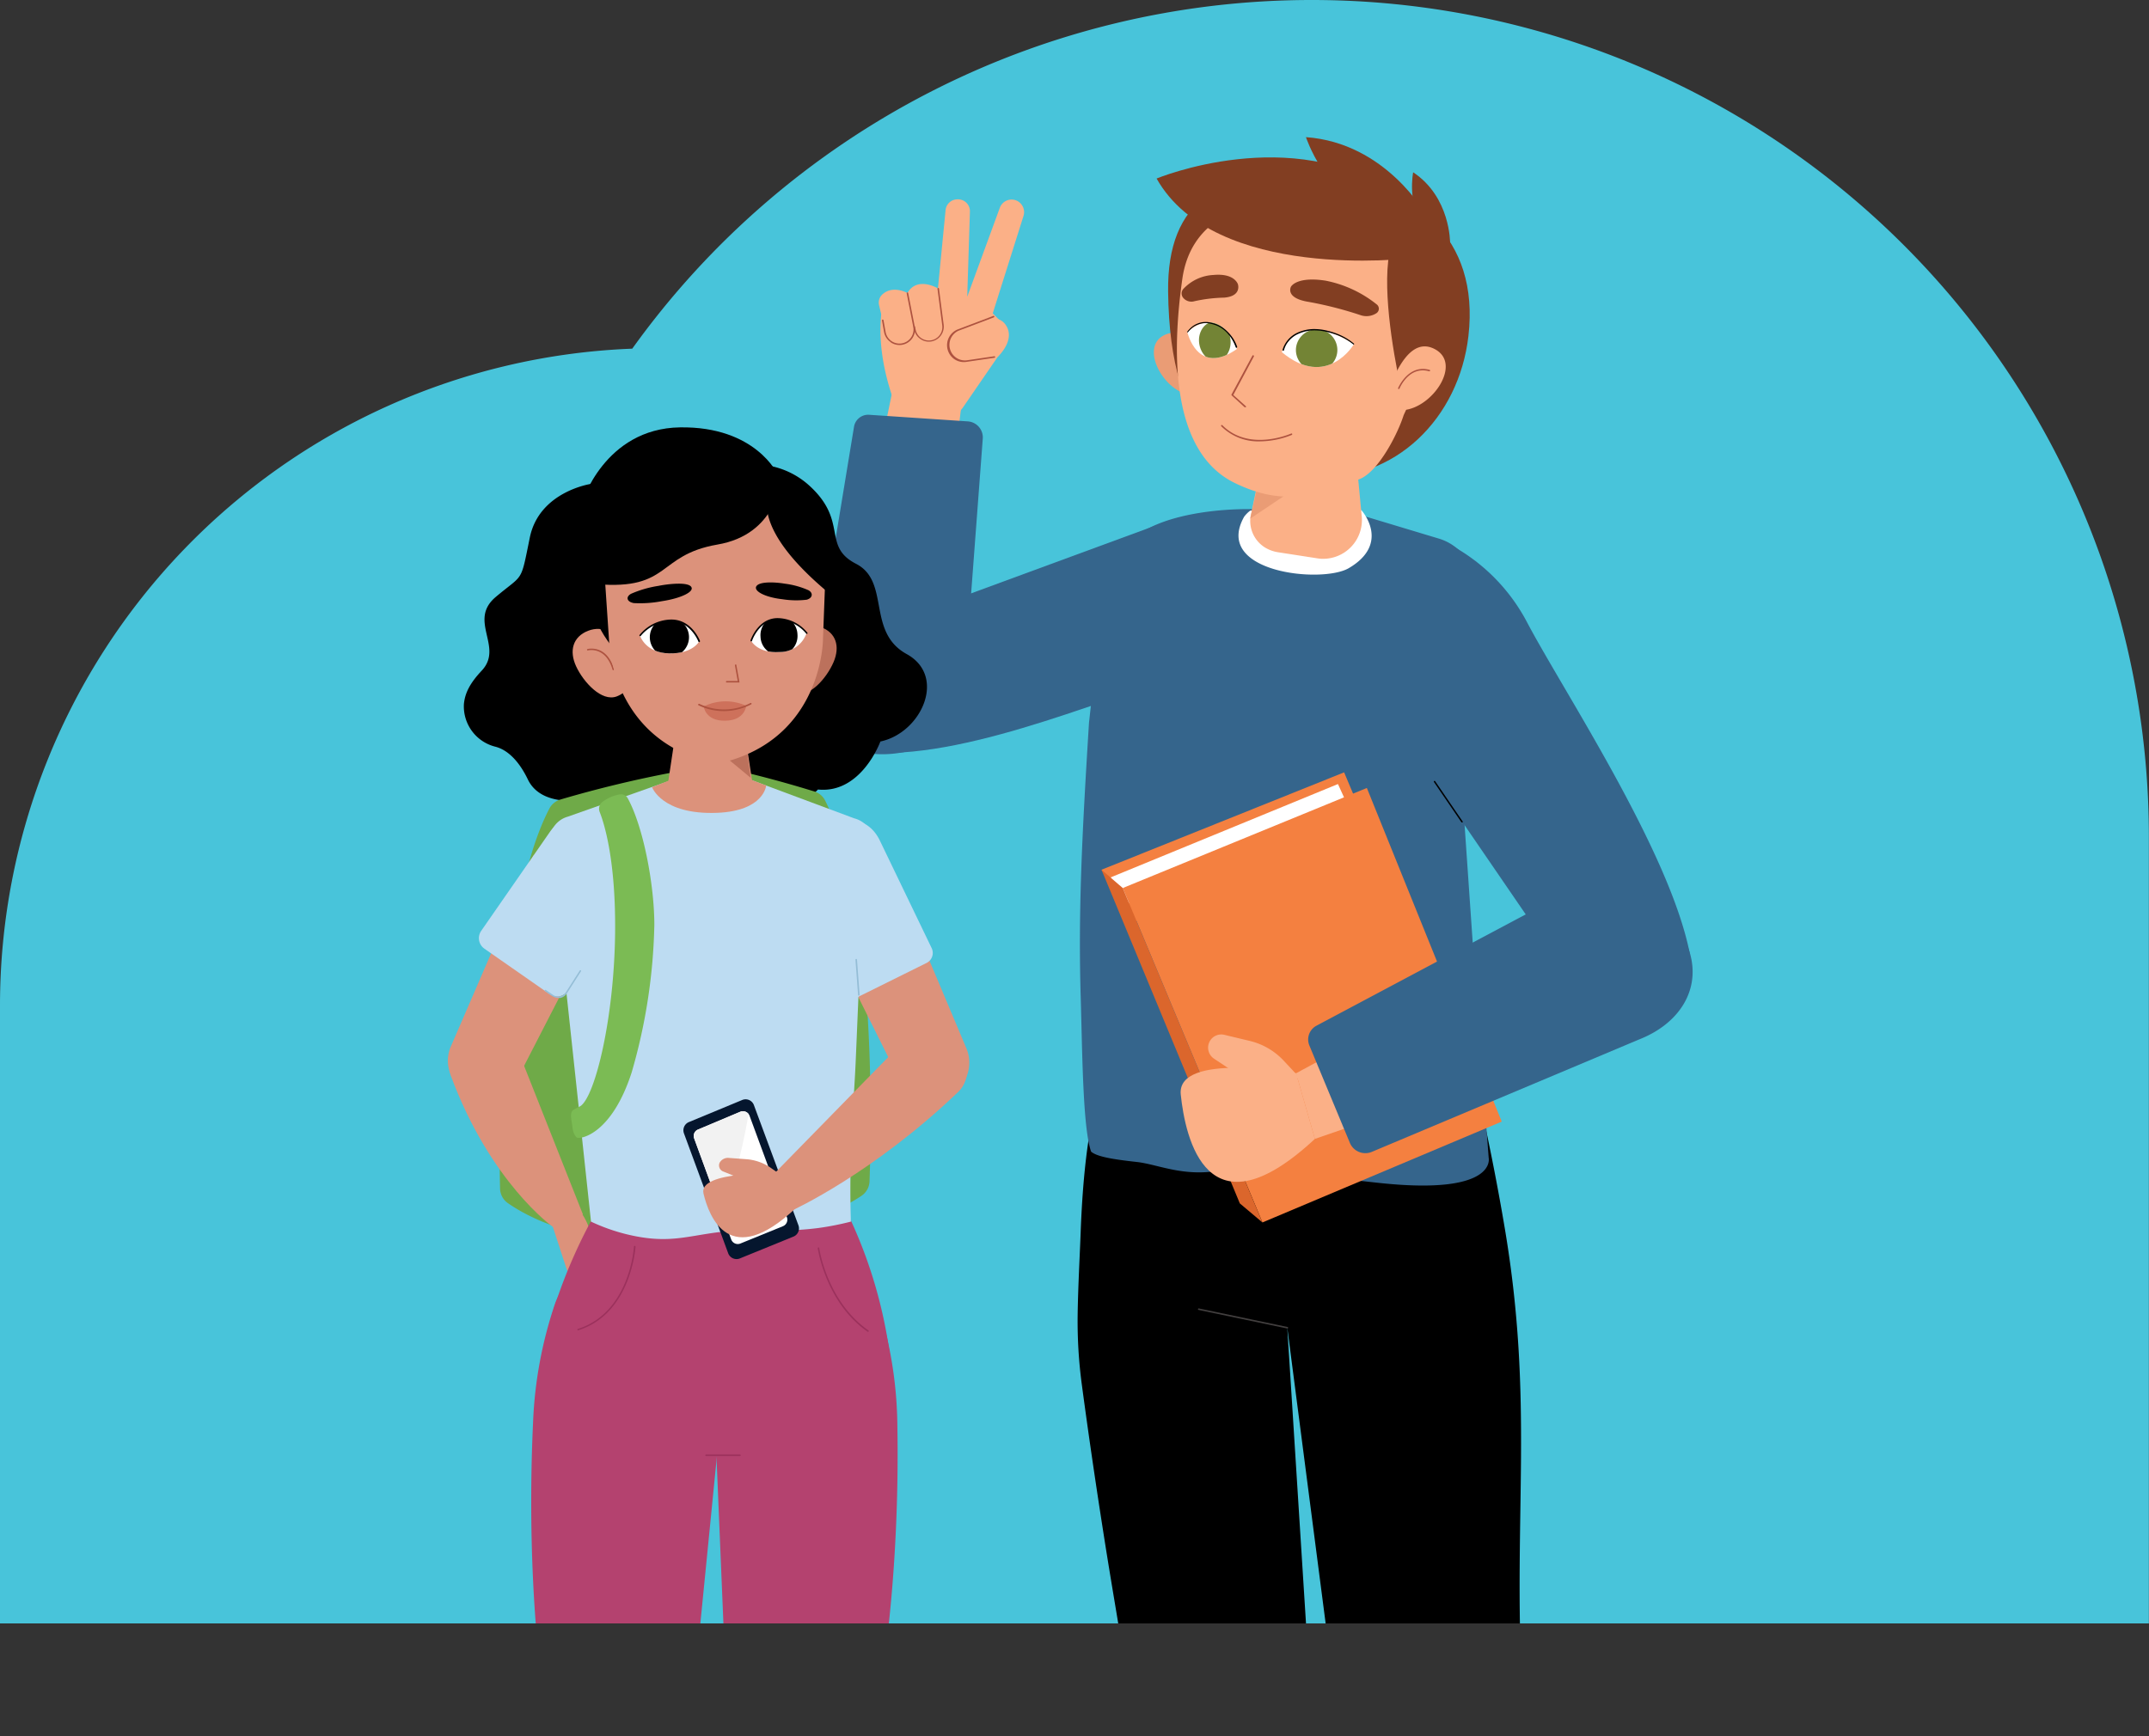<svg xmlns="http://www.w3.org/2000/svg" xmlns:xlink="http://www.w3.org/1999/xlink" viewBox="0 0 362.02 292.54"><rect x="0" y="0" width="362.02" height="292.54" fill="#333333" stroke="none"/><defs><style>.cls-1{fill:none;}.cls-2{fill:#fff;}.cls-3{fill:#48c4da;}.cls-4{clip-path:url(#clip-path);}.cls-5{fill:#423f3f;}.cls-6{fill:#35658c;}.cls-7{fill:#fbb087;}.cls-8{fill:#ad523f;}.cls-9{fill:#f48040;}.cls-10{fill:#db662c;}.cls-11{fill:#ea9c75;}.cls-12{fill:#823e22;}.cls-13{clip-path:url(#clip-path-2);}.cls-14{fill:#738435;}.cls-15{clip-path:url(#clip-path-3);}.cls-16{fill:#6faa48;}.cls-17{fill:#dc927b;}.cls-18{fill:#b4426f;}.cls-19{fill:#9b315c;}.cls-20{fill:#bddcf2;}.cls-21{fill:#94bdd6;}.cls-22{fill:#bc715c;}.cls-23{fill:#ce715b;}.cls-24{clip-path:url(#clip-path-4);}.cls-25{clip-path:url(#clip-path-5);}.cls-26{fill:#05162e;}.cls-27{clip-path:url(#clip-path-6);}.cls-28{fill:#f2f2f2;}.cls-29{fill:#7bbb54;}</style><clipPath id="clip-path"><polyline id="SVGID" class="cls-1" points="3.47 9.97 3.47 273.54 83.52 273.54 102.67 273.54 224.95 273.54 353.64 273.54 365.48 273.54 365.48 9.27"/></clipPath><clipPath id="clip-path-2"><path class="cls-2" d="M215.93,59.33s2.45-7.51,12.15-1.33C228.08,58,223.54,65.68,215.93,59.33Z"/></clipPath><clipPath id="clip-path-3"><path class="cls-2" d="M208.37,58.8s-2.52-7.75-8.35-2.87C200,55.93,201.71,63.5,208.37,58.8Z"/></clipPath><clipPath id="clip-path-4"><path class="cls-2" d="M117.78,108.07s-1.41-3.42-4.72-3.53a6.69,6.69,0,0,0-5.25,2.55s.88,2.91,4.9,3S117.78,108.07,117.78,108.07Z"/></clipPath><clipPath id="clip-path-5"><path class="cls-2" d="M126.52,107.94s1.23-3.45,4.35-3.66a6.25,6.25,0,0,1,5,2.4,4.72,4.72,0,0,1-4.54,3.18C127.58,110.11,126.52,107.94,126.52,107.94Z"/></clipPath><clipPath id="clip-path-6"><path class="cls-2" d="M116.92,191.77l6.26,17.08a1.18,1.18,0,0,0,1.55.68l7.17-2.92a1.19,1.19,0,0,0,.66-1.52L126.27,188a1.19,1.19,0,0,0-1.57-.67l-7.13,3A1.17,1.17,0,0,0,116.92,191.77Z"/></clipPath></defs><g id="Capa_2" data-name="Capa 2"><g id="propuesta_página_nueva" data-name="propuesta página nueva"><g id="propósitos"><path class="cls-3" d="M221,0h0A140.79,140.79,0,0,0,106.51,58.75,110.74,110.74,0,0,0,0,169.41V273.54H362V141A141,141,0,0,0,221,0Z"/><g class="cls-4"><path d="M256.38,283.87c-1.44-29.1,2-47.87-2.88-76.88-2.21-13.13-4.67-23.66-6.31-30.2l-26.58-3-30.65,3s-6.76-.16-7.91,30.79c-.15,4.09-.44,9.21-.51,14a80.12,80.12,0,0,0,.7,11.69c.8,6,1.92,13.94,3.37,23.27,2.41,15.54,3.38,19.54,4.31,28l30.81.39-3.88-61.26,8,61.69Z"/><path class="cls-5" d="M216.85,223.85h0l-14.94-3.13a.14.14,0,0,1-.1-.15.13.13,0,0,1,.15-.1l14.95,3.13a.13.13,0,0,1,.09.15A.13.13,0,0,1,216.85,223.85Z"/><path class="cls-6" d="M224.84,101.48s-11.48,9-23.79,11.93S164.29,127.73,147,126.83l8.85-24,41.13-15.13Z"/><polygon class="cls-7" points="161.94 68.44 159.84 85.86 146.38 85.04 150.33 65.92 161.94 68.44"/><path class="cls-7" d="M156.31,70.56a5.2,5.2,0,0,0,5.9-1.89l6.52-9.49a4.44,4.44,0,0,0-.58-5.46l-.91-.93,5.16-16.34a2.13,2.13,0,0,0-1.17-2.66h0a2.11,2.11,0,0,0-2.8,1.22L162.94,50l.45-14.31a2,2,0,0,0-2.1-2.1h0a2,2,0,0,0-2,1.84L158,48.65l-7.74,1.53a2.11,2.11,0,0,0-1.66,1.71c-.39,2.35-.74,7.46,1.61,14.61a5.11,5.11,0,0,0,3.44,3.32Z"/><path class="cls-7" d="M158,48.59s-3.48-2.1-5.14.78L154,55.75a2.41,2.41,0,0,0,2.85,2h0a2.41,2.41,0,0,0,1.93-2.63Z"/><path class="cls-7" d="M152.87,49.37s-2.54-1.43-4.31.32a1.87,1.87,0,0,0-.47,1.75l1.11,4.66a2.46,2.46,0,0,0,3,1.82h0A2.47,2.47,0,0,0,154,55Z"/><path class="cls-8" d="M150.05,57.65A2.62,2.62,0,0,1,148.94,56l-.36-2a.12.12,0,0,1,.1-.15.12.12,0,0,1,.15.1l.36,2a2.37,2.37,0,0,0,4.22,1,2.35,2.35,0,0,0,.45-1.81l-1.12-5.72a.12.12,0,0,1,.1-.14.12.12,0,0,1,.15.1l1.12,5.71a2.62,2.62,0,0,1-4.06,2.59Z"/><path class="cls-8" d="M155,57.08a2.47,2.47,0,0,1-1-1.53l-.1-.44a.13.13,0,1,1,.25,0l.1.43a2.27,2.27,0,0,0,4.47-.79l-.79-6.09a.12.12,0,0,1,.11-.14.12.12,0,0,1,.14.11l.79,6.09a2.54,2.54,0,0,1-2,2.8A2.46,2.46,0,0,1,155,57.08Z"/><path class="cls-7" d="M166.19,53.93l-5.61,2.37a2.46,2.46,0,0,0-.78,3.7h0a2.47,2.47,0,0,0,2.71.81l5.58-.7s3.18-2.91,1.24-5.49A2.49,2.49,0,0,0,166.19,53.93Z"/><path class="cls-8" d="M160.8,60.54a2.87,2.87,0,0,1,.6-5.06l5.94-2.25a.12.12,0,0,1,.16.07.13.13,0,0,1-.07.17l-5.94,2.25a2.62,2.62,0,0,0,1.31,5l4.7-.69a.12.12,0,0,1,.14.1.13.13,0,0,1-.1.15l-4.7.69A2.87,2.87,0,0,1,160.8,60.54Z"/><path class="cls-6" d="M162.39,116.05l3.17-42.17A2.71,2.71,0,0,0,163,71l-16.57-1.11a2.42,2.42,0,0,0-2.56,2l-6.81,41.4c-.46,7.73,3.73,13.45,10.78,13.78h0C154.2,127.39,163.88,123.82,162.39,116.05Z"/><path class="cls-6" d="M242.28,90.72l-16.93-5.1-14.68.17s-18.19-.53-22.34,8.06a17.78,17.78,0,0,0-1.47,4.82c-2.71,15-3.31,22.6-3.4,23-1.18,18.93-1.84,31.89-1.4,46.5.27,9.18.35,22,1.75,25.88,1,.87,3.8,1.31,7.69,1.74s8.58,2.95,15.73,1.05c0,0,4.49.21,24.82,2.45s18.73-4.22,18.73-4.22L248.52,165l-1.85-26.77c-.32-14.9,7.12-36.48-.36-45A8.66,8.66,0,0,0,242.28,90.72Z"/><path class="cls-2" d="M229.37,86s5,5.55-2.17,9.74c-4.51,2.63-22.95.75-17.6-8.69a5.21,5.21,0,0,1,1-1l14.58-1.79Z"/><path class="cls-6" d="M239.68,93.6a2.85,2.85,0,0,1,4.12-2.08,31.39,31.39,0,0,1,13.4,13.24c6,11.43,24.05,38.55,27.46,55.9l-25.13-2.93-24.36-35.55Z"/><path d="M246.31,138.57a.12.12,0,0,1-.1,0l-4.63-6.78a.13.13,0,0,1,0-.18.13.13,0,0,1,.17,0l4.63,6.78a.13.13,0,0,1,0,.18A.08.08,0,0,1,246.31,138.57Z"/><polygon class="cls-9" points="185.56 146.55 226.43 130.14 230.55 139.93 190.64 155.51 185.56 146.55"/><polygon class="cls-2" points="227.51 136.76 225.39 132.11 187.07 147.85 189.37 152.51 227.51 136.76"/><polygon class="cls-9" points="189.14 149.63 212.67 205.98 252.98 188.99 230.26 132.77 189.14 149.63"/><polygon class="cls-10" points="189.14 149.63 185.56 146.55 208.86 202.77 212.67 205.98 189.14 149.63"/><polygon class="cls-7" points="246.81 165.45 218.34 180.84 221.51 191.9 251.43 181.58 246.81 165.45"/><path class="cls-7" d="M218.34,180.84s-20.19-3.66-19.43,3.6,4.38,24.4,22.6,7.46Z"/><path class="cls-7" d="M219,181.67l-2.73-2.93a11.49,11.49,0,0,0-5.87-3.38l-4.17-1a2.21,2.21,0,0,0-2.48,1.18h0a2.22,2.22,0,0,0,.76,2.84l6,4Z"/><path class="cls-6" d="M265,149.83l-43.23,23a2.63,2.63,0,0,0-1.19,3.34l6.82,16.4a2.82,2.82,0,0,0,3.69,1.52l45-18.93c7.35-2.88,10.84-9.21,8.14-15.87h0C281.78,153.36,271.53,145.13,265,149.83Z"/><line class="cls-6" x1="257.06" y1="154.06" x2="264.99" y2="149.83"/><path class="cls-11" d="M202.84,64.82a14,14,0,0,0-1.16-5.11c-1-2.24-2.61-4.43-5.28-3.36-4.55,1.83-.62,9.3,3.88,10.16,1.32.25,2.6-.6,2.56-1.69Z"/><path class="cls-12" d="M196.78,49.1c.29,24.74,10.45,30.38,24.35,31.25s24.65-9.91,26.24-23.73c1.93-16.69-9.25-25.18-23.08-26.79C205.26,27.63,196.61,33.91,196.78,49.1Z"/><path class="cls-7" d="M228.52,77.79,229.4,87a6.54,6.54,0,0,1-6.83,7.15,6.73,6.73,0,0,1-.77-.09l-6.45-1a6,6,0,0,1-2.22-.79,5.26,5.26,0,0,1-2.33-5.88l1.79-8.53Z"/><polygon class="cls-11" points="210.62 87.38 226.34 76.86 214.62 69.34 210.62 87.38"/><path class="cls-7" d="M229.19,35.54a35.4,35.4,0,0,0-14.09-1.65c-6.34.61-14.55,3.34-15.93,13.14-2.32,16.35-.48,29.84,8.86,34.36,7.17,3.47,12.51,2.81,21.05-.68,3.18-1.3,6.41-7.67,7.38-10.76l3.93-8.51S250.91,42.52,229.19,35.54Z"/><path class="cls-8" d="M209.75,68.61a.16.16,0,0,1-.09,0l-2.19-2a.13.13,0,0,1,0-.16L211,59.89a.13.13,0,0,1,.17,0,.12.12,0,0,1,.06.17l-3.47,6.49,2.11,1.89a.13.13,0,0,1,0,.18A.15.15,0,0,1,209.75,68.61Z"/><path class="cls-12" d="M208.54,47.9s.68,2-2.31,2.25a25.53,25.53,0,0,0-5,.6,1.8,1.8,0,0,1-1.95-.62h0a1.15,1.15,0,0,1,.07-1.45,7.43,7.43,0,0,1,5.08-2.35C208,46,208.54,47.9,208.54,47.9Z"/><path class="cls-12" d="M217.48,48.3s-1.1,1.94,3.05,2.58a63.78,63.78,0,0,1,8.63,2.21,3.06,3.06,0,0,0,2.76-.35h0a.91.91,0,0,0,0-1.45,19.85,19.85,0,0,0-8.62-4C218.41,46.53,217.48,48.3,217.48,48.3Z"/><path class="cls-2" d="M215.93,59.33s2.45-7.51,12.15-1.33C228.08,58,223.54,65.68,215.93,59.33Z"/><g class="cls-13"><path class="cls-14" d="M218.35,58.45a3.49,3.49,0,1,0,4.08-2.91A3.54,3.54,0,0,0,218.35,58.45Z"/></g><path class="cls-2" d="M208.37,58.8s-2.52-7.75-8.35-2.87C200,55.93,201.71,63.5,208.37,58.8Z"/><g class="cls-15"><path class="cls-14" d="M207.29,57.24c.18,1.82-.84,3.42-2.28,3.57s-2.77-1.21-3-3,.83-3.43,2.28-3.58S207.1,55.41,207.29,57.24Z"/></g><path d="M200,55.9a4.44,4.44,0,0,1,.79-.83,3.55,3.55,0,0,1,1-.57,3.36,3.36,0,0,1,1.13-.24,3.21,3.21,0,0,1,1.15.13h0a5.32,5.32,0,0,1,2.67,1.45,6.93,6.93,0,0,1,1,1.2,6.86,6.86,0,0,1,.67,1.39.13.13,0,0,1-.08.16.12.12,0,0,1-.16-.08h0a7.35,7.35,0,0,0-.63-1.33,6.51,6.51,0,0,0-.91-1.18,5.37,5.37,0,0,0-1.17-.9,5.17,5.17,0,0,0-1.39-.52h0a3.27,3.27,0,0,0-1.08-.14,3.71,3.71,0,0,0-1.09.22,3.64,3.64,0,0,0-1,.54,4.86,4.86,0,0,0-.78.79.06.06,0,0,1-.09,0A.05.05,0,0,1,200,55.9Z"/><path class="cls-8" d="M212.23,74.37a8.84,8.84,0,0,1-6.51-2.56.13.13,0,0,1,.18-.18c4.51,4.57,11.54,1.45,11.61,1.42a.13.13,0,0,1,.17.06.13.13,0,0,1-.06.17A14.63,14.63,0,0,1,212.23,74.37Z"/><path d="M228,58.05a10,10,0,0,0-3-1.69,12.6,12.6,0,0,0-1.67-.47,8.35,8.35,0,0,0-1.71-.22,6.63,6.63,0,0,0-3.31.78,4.51,4.51,0,0,0-1.28,1.1A4,4,0,0,0,216.3,59h0a.11.11,0,0,1-.15.09.12.12,0,0,1-.09-.15h0a4.61,4.61,0,0,1,2.19-2.72,6.71,6.71,0,0,1,3.42-.77,9.11,9.11,0,0,1,1.74.23,12.16,12.16,0,0,1,1.69.5,10.14,10.14,0,0,1,3,1.73.06.06,0,0,1,0,.09A.06.06,0,0,1,228,58.05Z"/><path class="cls-12" d="M236.68,68.46s-9.9-39.15,6.25-29.81l3.56,15.78-1.71,11.25Z"/><path class="cls-7" d="M233.9,67a14.66,14.66,0,0,1,1.85-5.25c1.33-2.25,3.3-4.36,6-2.9,4.58,2.48-.48,9.89-5.34,10.25-1.43.1-2.68-1-2.5-2.1Z"/><path class="cls-8" d="M235.6,65.55h0a.12.12,0,0,1-.07-.17s1.7-4.06,5.29-3.06a.12.12,0,0,1,.09.15.13.13,0,0,1-.16.09c-3.37-.94-4.92,2.76-5,2.92A.12.12,0,0,1,235.6,65.55Z"/><path class="cls-12" d="M237.5,43.52s-32.84,4-42.66-13.44c0,0,22.89-9.49,40,2.52Z"/><path class="cls-12" d="M240.24,36.23S233.53,24.08,220,23.11c0,0,3.15,9.59,11.05,12.65S240.24,36.23,240.24,36.23Z"/><path class="cls-12" d="M244.28,40.9s.07-7.7-6.22-11.87c0,0-1.09,5.49,1.89,9.13S244.28,40.9,244.28,40.9Z"/><path d="M121.93,79.26a13.72,13.72,0,0,1,14.38,2.54C143,87.87,138.39,92,144.21,95s1.73,11.47,8.53,15.21,2.48,13.28-4.43,14.73c0,0-3.2,8.83-10.52,8.09,0,0-6.65,7.62-19.89,3L113,134.16Z"/><path class="cls-16" d="M126.43,207.49c1.87-.14,11.37-1.09,18.7-6a3.07,3.07,0,0,0,1.35-2.42c.3-8.08,1.24-46.75-7.46-64.14a3,3,0,0,0-1.81-1.56,196.62,196.62,0,0,0-19.16-4.89,3.9,3.9,0,0,0-4.64,4.23l7.85,73.53h0s3,1,4.38,1.25Z"/><path class="cls-17" d="M162.79,176.62l-14.51-34.44-13,7.13,16.2,32.52a6.24,6.24,0,0,0,8.31,2.83h0A6.24,6.24,0,0,0,162.79,176.62Z"/><path d="M99.58,81.53s-8.74,1.26-10.33,9.06-1,6-5.74,10S84.91,109,81.15,113c-1.93,2.06-2.82,3.72-3,5.63a7,7,0,0,0,5.35,7.2c2.22.6,4.06,2.67,5.42,5.5,2.7,5.62,12,3,12,3s8.91,5,14.27,1.11-3.58-56.41-3.58-56.41Z"/><path class="cls-16" d="M104.18,209c-1.88-.17-11.36-1.24-18.63-6.28a3.07,3.07,0,0,1-1.31-2.45c-.2-8.07-.63-46.75,8.29-64a3.12,3.12,0,0,1,1.84-1.54,196.32,196.32,0,0,1,19.22-4.63,3.89,3.89,0,0,1,4.58,4.29l-8.81,73.42h0s-3,.94-4.39,1.19Z"/><path class="cls-17" d="M87.54,177.7,98.2,204.63l-5.09,2.08s-10.51-7.45-17.17-25.47c-1-2.86,1.31-6.74,4.29-7.47h0C83,173.08,86.77,175,87.54,177.7Z"/><path class="cls-17" d="M95.22,201.72a10.21,10.21,0,0,1,4.38,6.59l2.89,3.37a1.39,1.39,0,0,1,.07,1.78h0a1.25,1.25,0,0,1-1.8.11l-2-1.72.33.87a7.11,7.11,0,0,0,2.7,3.37l3.47,2.28a1.39,1.39,0,0,1,.63,1.18h0a1.15,1.15,0,0,1-1.7,1l-4.87-2.42a8,8,0,0,1-4-4.7l-3.59-11Z"/><path class="cls-17" d="M75.88,176.49l14-32.37,13,7.08L87.2,181.71A6.17,6.17,0,0,1,79,184.2h0A6,6,0,0,1,75.88,176.49Z"/><path class="cls-18" d="M109.84,211.61c-7.94-.8-14.52,2.76-16.37,8.14a70.88,70.88,0,0,0-3.67,19.91c-.91,19.51.35,36.39,1.68,45.14.67,4.44,6.12,7.77,12.64,7.74h0c6.63,0,12.18-3.54,12.78-8.08L123,222.85c.72-5.52-4.92-10.42-12.9-11.22Z"/><path class="cls-18" d="M133.46,211.72c8.08-.53,12.88,3.17,14.6,8.58a69.37,69.37,0,0,1,3.11,19.95c.34,19.46-1.46,36.21-3.07,44.88-.81,4.4-6.45,7.54-13.06,7.29h0c-6.74-.26-12.27-3.94-12.74-8.47l-2.56-61.47c-.57-5.53,5.31-10.22,13.44-10.74Z"/><path class="cls-18" d="M143.26,205.48H99.72s-6.07,10.59-8.21,22.16l23.92,11a15.79,15.79,0,0,0,11.48,0l23-10.32A79,79,0,0,0,143.26,205.48Z"/><path class="cls-19" d="M124.65,245.33h-5.71a.12.12,0,0,1-.12-.13.12.12,0,0,1,.12-.12h5.71a.12.12,0,0,1,.13.12A.13.13,0,0,1,124.65,245.33Z"/><path class="cls-19" d="M97.39,224.17a.12.12,0,0,1-.12-.09.12.12,0,0,1,.08-.16c8.75-2.75,9.45-13.76,9.45-13.87a.13.13,0,0,1,.26,0c0,.11-.72,11.29-9.63,14.09Z"/><path class="cls-19" d="M146.25,224.4l-.08,0c-7.09-4.93-8.4-14-8.41-14.07a.12.12,0,0,1,.1-.14.13.13,0,0,1,.15.11c0,.09,1.31,9,8.31,13.89a.13.13,0,0,1,0,.18A.12.12,0,0,1,146.25,224.4Z"/><path class="cls-20" d="M143.52,168.49l12.56-6.23a1.88,1.88,0,0,0,.87-2.5l-8.76-18.19c-2.18-4.39-6.76-4.12-11.15-1.94h0a8.89,8.89,0,0,0-4,11.91l8,16.1A1.89,1.89,0,0,0,143.52,168.49Z"/><path class="cls-20" d="M120.05,129l-24.41,8.61a4.13,4.13,0,0,0-2.85,5.15l6.77,63.08a31.82,31.82,0,0,0,7.65,2.49c8.1,1.53,10.58-1.38,21.77-1.07a49.61,49.61,0,0,0,8.93-.35,48.4,48.4,0,0,0,5.43-1.07c-.36-11.25.52-20.35.8-26.79.64-14.25,1-29.19,2.84-36a4.25,4.25,0,0,0-3.07-5.16Z"/><path class="cls-17" d="M109.85,132.64l9.8-3.85,9.42,3.57s-.35,4.29-8.29,4.6C111.5,137.31,109.85,132.64,109.85,132.64Z"/><path class="cls-21" d="M144.11,161.71a.13.13,0,0,1,.26,0l.44,5.92a.12.12,0,0,1-.12.13.08.08,0,0,1-.07,0,.13.13,0,0,1-.07-.1"/><path class="cls-20" d="M92.6,167.52l-11-7.67a2.16,2.16,0,0,1-.54-3l11.57-16.67c2.8-4,6.86-2.89,10.89-.09h0a7.11,7.11,0,0,1,3.16,11L95.61,167A2.16,2.16,0,0,1,92.6,167.52Z"/><path class="cls-21" d="M94,168.13a1.81,1.81,0,0,1-1-.32L91.79,167a.14.14,0,0,1,0-.18.13.13,0,0,1,.18,0l1.18.81a1.5,1.5,0,0,0,1.18.24,1.54,1.54,0,0,0,1-.68l2.35-3.68a.13.13,0,0,1,.18,0,.13.13,0,0,1,0,.17l-2.35,3.68a1.75,1.75,0,0,1-1.16.8A1.47,1.47,0,0,1,94,168.13Z"/><path d="M131,79.93s-3.67-8.11-16.44-7.92S98,84.78,98,84.78l18.73,9.85Z"/><path class="cls-22" d="M132.19,108.91c-1.15,2.69-1,7,1.56,7.91s5.52-2.57,6.67-5.25.39-5-2.15-5.91S133.35,106.23,132.19,108.91Z"/><path class="cls-17" d="M105.21,109.35c1.23,2.65,2.31,6.59-1.33,8-2.53.94-5.59-2.41-6.82-5.06s-.54-5,2-6S104,106.7,105.21,109.35Z"/><path class="cls-8" d="M103.32,112.93a.14.14,0,0,1-.13-.09c-1.17-4-4.12-3.25-4.15-3.24a.12.12,0,0,1-.15-.09.12.12,0,0,1,.08-.15s3.22-.86,4.47,3.4a.13.13,0,0,1-.09.16Z"/><path d="M140.27,97.53c.16,10.77-8.7,19.63-19.8,19.8S99.08,108.47,98.92,97.7s9.89-19.21,21-19.37S140.11,86.76,140.27,97.53Z"/><polygon class="cls-17" points="114.76 117.14 112.26 133.75 127.03 133.75 124.48 116.97 114.76 117.14"/><polygon class="cls-22" points="117.33 123.49 126.46 131.06 125.19 121.85 117.33 123.49"/><path class="cls-17" d="M120.23,80.72h0c-9.87.14-18.48,7.6-18.34,16.65l.73,10.85s.43,15.38,15.7,19.84a8.9,8.9,0,0,0,5.21-.08c15.13-4.9,15.11-20.3,15.11-20.3l.41-10.86C138.92,87.78,130.09,80.57,120.23,80.72Z"/><path class="cls-23" d="M118.54,119s.22,2.49,3.62,2.44,3.55-2.55,3.55-2.55Z"/><path class="cls-8" d="M122.39,115a.13.13,0,0,1,0-.25l1.89,0-.47-2.62a.13.13,0,1,1,.25,0l.5,2.77a.1.1,0,0,1,0,.1.12.12,0,0,1-.09,0l-2,0Z"/><path class="cls-2" d="M117.78,108.07s-1.41-3.42-4.72-3.53a6.69,6.69,0,0,0-5.25,2.55s.88,2.91,4.9,3S117.78,108.07,117.78,108.07Z"/><g class="cls-24"><path d="M109.47,107.26a3.3,3.3,0,1,0,3.41-3.19A3.31,3.31,0,0,0,109.47,107.26Z"/></g><path d="M117.78,108.2a.12.12,0,0,1-.12-.08s-1.3-3.45-4.58-3.45h0a6.83,6.83,0,0,0-5.15,2.49.13.13,0,0,1-.18,0,.13.13,0,0,1,0-.18,7,7,0,0,1,5.35-2.59h0c3.46,0,4.8,3.57,4.82,3.61a.13.13,0,0,1-.08.16Z"/><path class="cls-2" d="M126.52,107.94s1.23-3.45,4.35-3.66a6.25,6.25,0,0,1,5,2.4,4.72,4.72,0,0,1-4.54,3.18C127.58,110.11,126.52,107.94,126.52,107.94Z"/><g class="cls-25"><path d="M134.34,106.89a3.24,3.24,0,0,1-2.91,3.5,3.19,3.19,0,0,1-3.31-3.09,3.23,3.23,0,0,1,2.91-3.5A3.19,3.19,0,0,1,134.34,106.89Z"/></g><path d="M126.52,108.07h0a.14.14,0,0,1-.09-.16s1.19-3.67,4.47-3.76A6.54,6.54,0,0,1,136,106.6a.13.13,0,0,1,0,.18.12.12,0,0,1-.17,0,6.31,6.31,0,0,0-4.92-2.34c-3.1.08-4.22,3.54-4.24,3.57A.11.11,0,0,1,126.52,108.07Z"/><path d="M110.91,98.72a18.44,18.44,0,0,0-4.62,1.34c-.89.51-.73,1.34.48,1.56a19.52,19.52,0,0,0,4.72-.32c3.29-.5,5.36-1.57,5-2.33C116.07,98,112.63,98.37,110.91,98.72Z"/><path d="M132.21,98.35a14.08,14.08,0,0,1,4,1.11c.8.46.71,1.3-.31,1.59a14.83,14.83,0,0,1-4.08-.08c-2.86-.32-4.7-1.29-4.46-2.07C127.73,97.89,130.71,98.09,132.21,98.35Z"/><path class="cls-23" d="M125.71,118.93a8.36,8.36,0,0,0-7.17.11S122.49,120.66,125.71,118.93Z"/><path class="cls-8" d="M121.93,119.82a9.55,9.55,0,0,1-4.29-1,.12.12,0,0,1,0-.17.13.13,0,0,1,.17-.05,9.72,9.72,0,0,0,8.59-.13.13.13,0,1,1,.11.23A10,10,0,0,1,121.93,119.82Z"/><path d="M131.43,81.06s-.57,9-10.59,10.7c-10.22,1.78-7.8,7.7-20.31,6.67,0,0-4.71-6.38,1.75-13.33,4.27-4.6,12.79-8.6,19-8.18C123.36,77.06,128.42,80.55,131.43,81.06Z"/><path d="M130.64,81.07s-7,5.74,9.38,19.18a12.27,12.27,0,0,0-.37-7.5C138.14,88.82,130.64,81.07,130.64,81.07Z"/><path class="cls-26" d="M115.23,191l7.44,20.17a1.5,1.5,0,0,0,2,.86l9-3.67a1.49,1.49,0,0,0,.83-1.91L127,186.2a1.49,1.49,0,0,0-2-.84l-9,3.73A1.5,1.5,0,0,0,115.23,191Z"/><path class="cls-2" d="M116.92,191.77l6.26,17.08a1.18,1.18,0,0,0,1.55.68l7.17-2.92a1.19,1.19,0,0,0,.66-1.52L126.27,188a1.19,1.19,0,0,0-1.57-.67l-7.13,3A1.17,1.17,0,0,0,116.92,191.77Z"/><g class="cls-27"><path class="cls-28" d="M126.19,184.78c.17-2.6,1.69.6-5.75,25.53L114,189.7Z"/></g><path class="cls-17" d="M152.58,175.11l-23.48,24,4.37,4.83s13.59-6.18,28-20c2.29-2.19,1.94-7-.43-9.08h0C158.84,172.9,154.56,172.89,152.58,175.11Z"/><path class="cls-17" d="M131.3,197.74s-13.72-.54-12.79,3.37,4.38,13,15.57,2.43Z"/><path class="cls-17" d="M131.79,198.14l-2-1.4a8.3,8.3,0,0,0-4.13-1.42l-2.85-.21a1.6,1.6,0,0,0-1.59.82h0a1.1,1.1,0,0,0,.68,1.49l4.25,1.73Z"/><path class="cls-29" d="M101.41,135.18a1.48,1.48,0,0,0-.38,1.66c.79,2,2.72,8.19,2.59,20.36-.16,14.33-3.33,27.36-5.79,29.14-.17.13-1.22.6-1.36.77-.51.63-.2,1.38,0,3.06.09.68.46,1.42.77,1.53.76.25,5.86-.77,9.17-11a95.55,95.55,0,0,0,3.82-24.85c0-6.83-1.87-16.58-4.48-21.34a1.28,1.28,0,0,0-1.37-.65A6.65,6.65,0,0,0,101.41,135.18Z"/></g></g></g></g></svg>